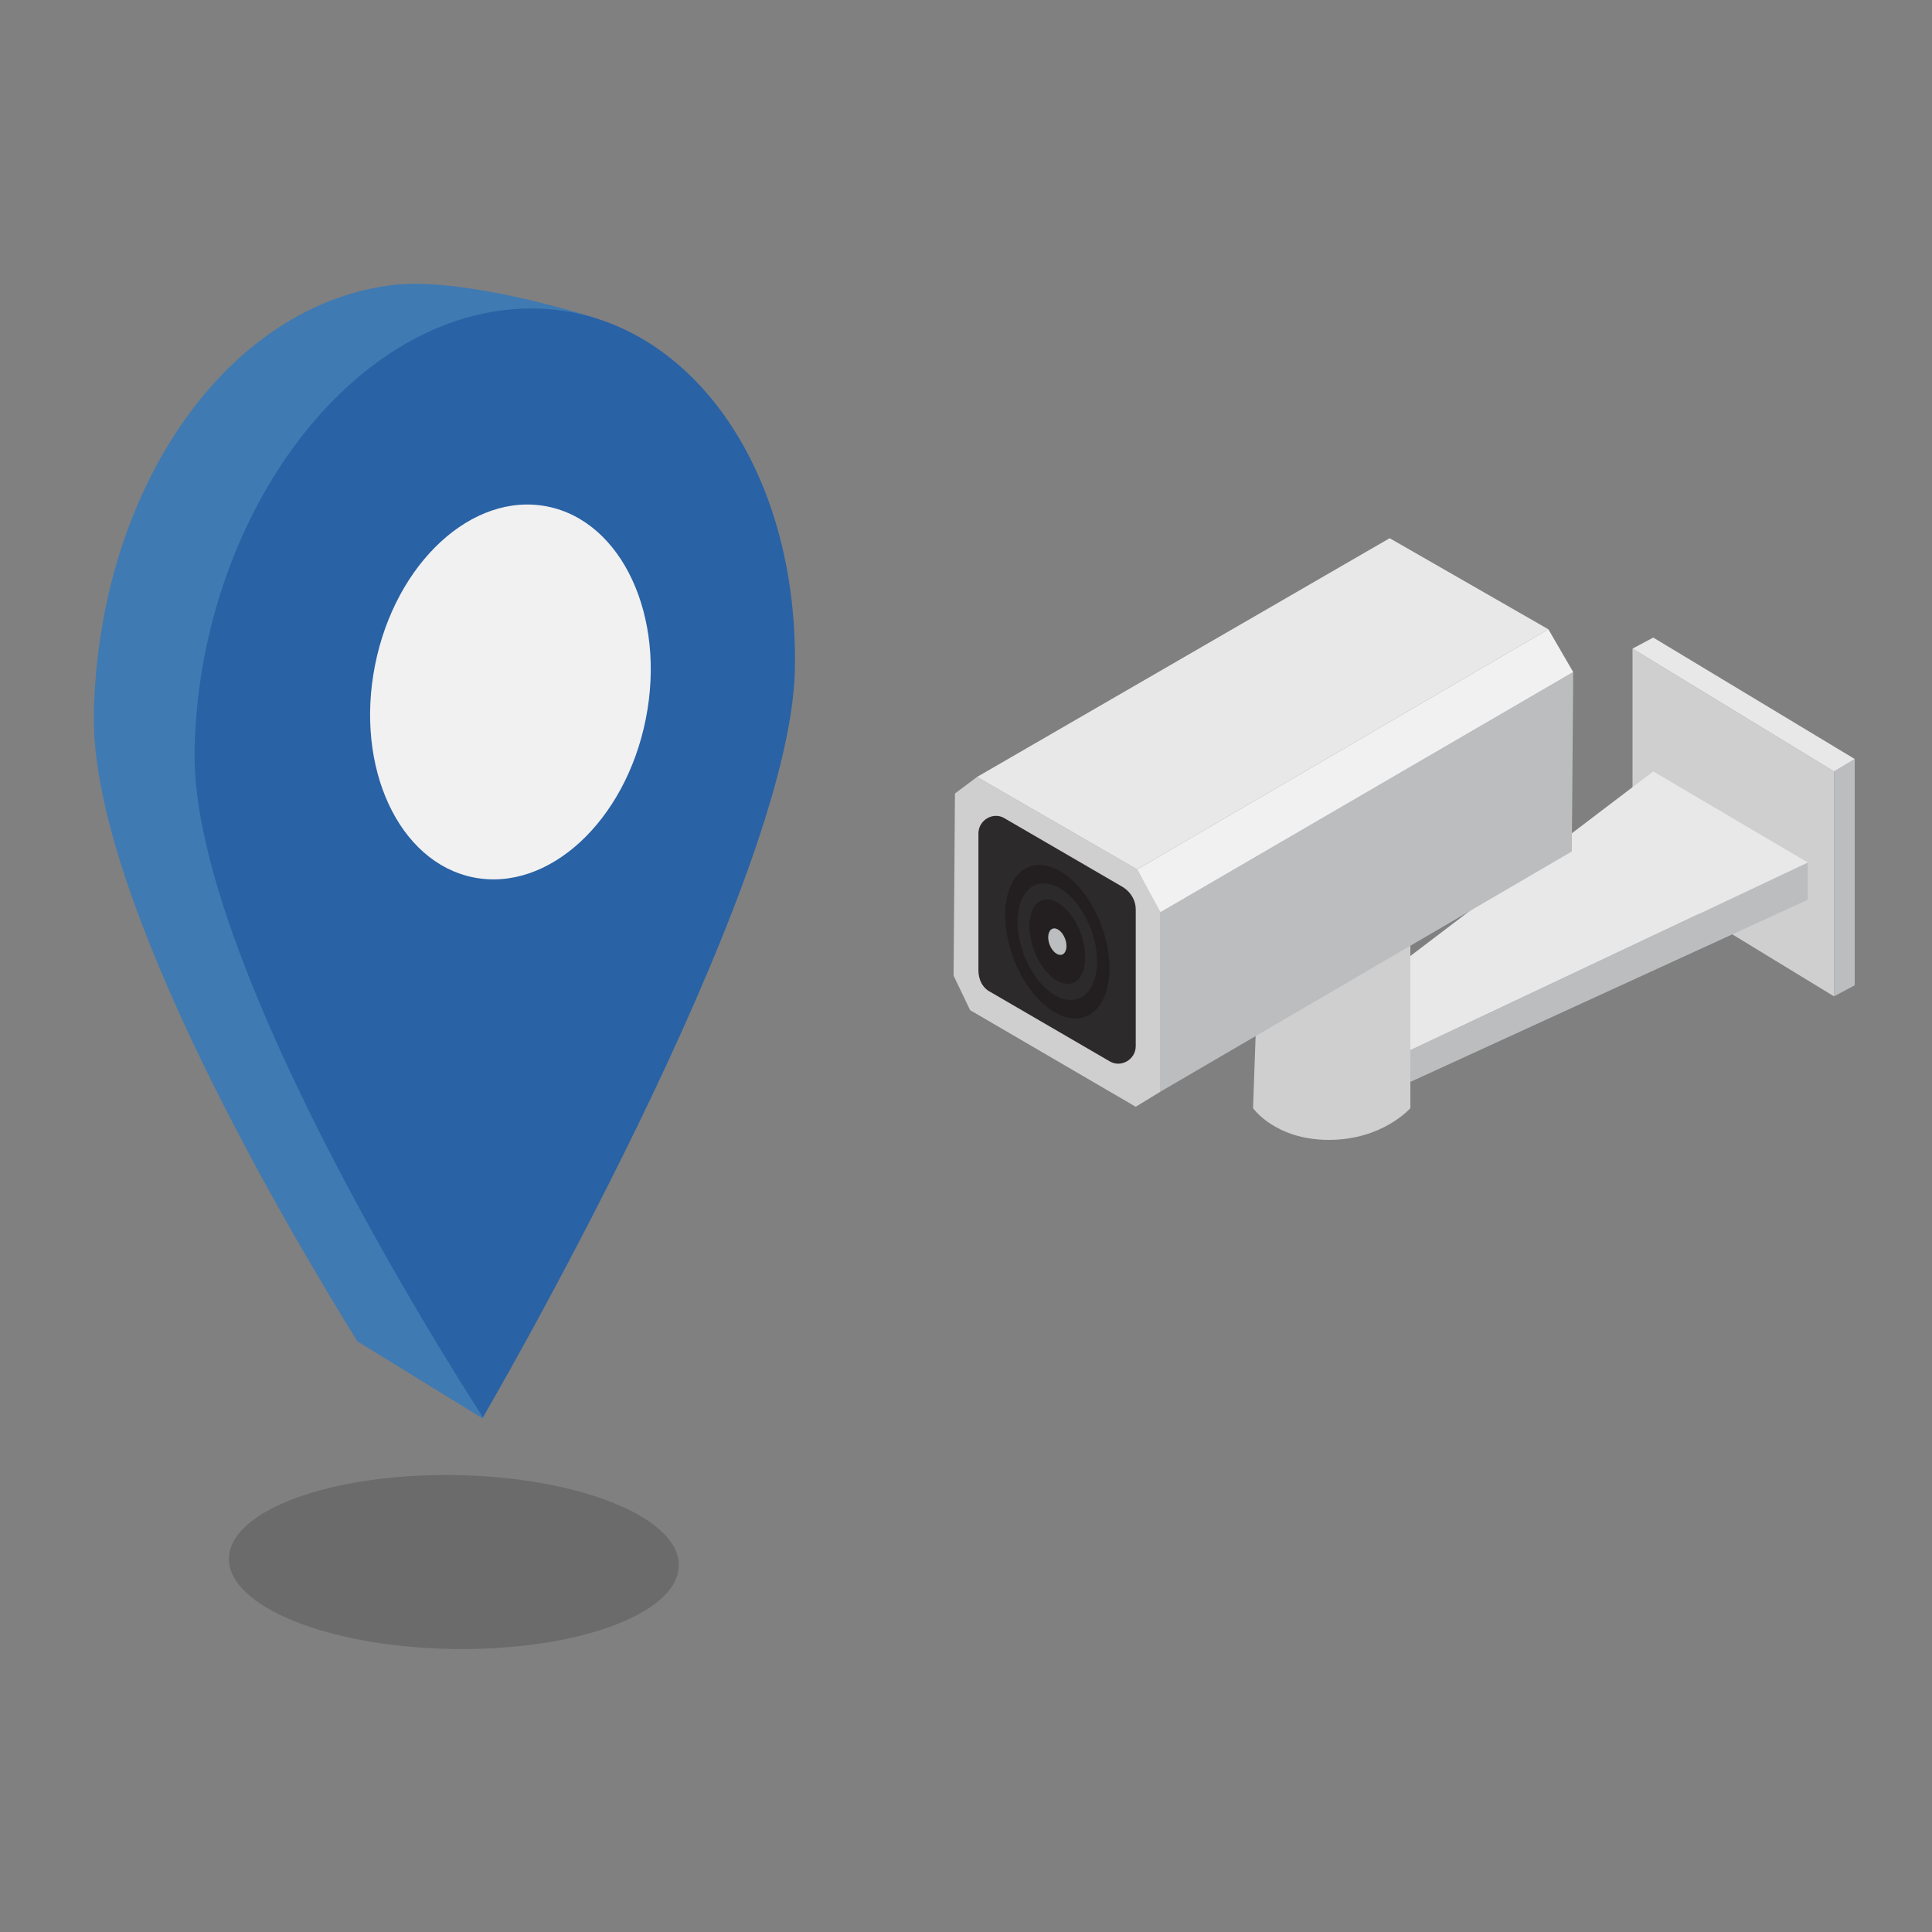 <?xml version="1.0" encoding="utf-8"?>
<!-- Generator: Adobe Illustrator 24.0.0, SVG Export Plug-In . SVG Version: 6.00 Build 0)  -->
<svg version="1.1" id="Layer_1" xmlns="http://www.w3.org/2000/svg" xmlns:xlink="http://www.w3.org/1999/xlink" x="0px" y="0px"
	 width="140px" height="140px" viewBox="0 0 140 140" style="enable-background:new 0 0 140 140;" xml:space="preserve">
<rect x="0" y="0" width="140" height="140" fill="#808080" stroke="none"/>
<style type="text/css">
	.st0{opacity:0.4;fill:#4D4D4F;enable-background:new    ;}
	.st1{fill:#3F7AB2;}
	.st2{fill:#2962A5;}
	.st3{fill:#F1F1F2;}
	.st4{fill:#CFCFCF;}
	.st5{fill:#BBBDBF;}
	.st6{fill:#E8E8E8;}
	.st7{enable-background:new    ;}
	.st8{fill:#2D2A2B;}
	.st9{fill:#231F20;}
</style>
<g>
	
		<ellipse transform="matrix(1.607371e-02 -1 1 1.607371e-02 -80.839 144.272)" class="st0" cx="32.9" cy="113.2" rx="6.3" ry="16.3"/>
	<path class="st1" d="M50.3,45.8C50.2,56.7,35,102.8,35,102.8l-9.1-5.6c-4.6-7.4-19.3-32-19.1-45.4c0.3-16,9.3-29.4,21.3-31.1
		C33.4,19.9,43,23,43,23S50.5,36.8,50.3,45.8z"/>
	<path class="st2" d="M57.6,48.5c-0.3,16-22.6,54.2-22.6,54.2S13.8,70.4,14.1,54.4c0.3-16,10.2-30.3,22.2-31.9S57.9,32.5,57.6,48.5z
		"/>
	<ellipse transform="matrix(0.195 -0.981 0.981 0.195 -19.375 76.669)" class="st3" cx="37" cy="50.1" rx="13.7" ry="10"/>
</g>
<g>
	<polygon class="st4" points="118.3,63.3 132.9,72.2 132.9,55.9 118.3,47 	"/>
	<polygon class="st5" points="134.4,71.4 132.9,72.2 132.9,55.9 134.4,55 	"/>
	<polygon class="st6" points="119.8,46.2 134.4,55 132.9,55.9 118.3,47 	"/>
	<polygon class="st5" points="131,62.5 102.2,76.1 102.2,78.4 131,65.2 	"/>
	<polygon class="st6" points="131,62.5 102.2,76.1 97.3,73 119.8,55.9 	"/>
	<path class="st4" d="M90.8,80.3c0,0,1.6,2.3,5.5,2.3s5.9-2.3,5.9-2.3V65.1l-10.9,1.2L90.8,80.3z"/>
	<g>
		<g class="st7">
			<g>
				<polygon class="st4" points="84.1,66 84.1,79.1 82.3,80.2 70.3,73.2 69.1,70.7 69.2,57.5 70.8,56.3 82.4,63 				"/>
			</g>
			<g>
				<polygon class="st5" points="84.1,66.1 114,48.7 113.9,61.7 84.1,79.1 				"/>
			</g>
			<g>
				<polygon class="st6" points="70.8,56.3 100.7,39 112.2,45.6 82.4,63 				"/>
			</g>
			<polygon class="st3" points="82.4,63 84.1,66.1 114,48.7 112.2,45.6 			"/>
		</g>
	</g>
	<g>
		<path class="st8" d="M82.3,65.9v9.9c0,1-1.1,1.6-1.9,1.1l-8.6-5c-0.6-0.3-0.9-0.9-0.9-1.6v-9.9c0-1,1.1-1.6,1.9-1.1l8.6,5
			C82,64.7,82.3,65.3,82.3,65.9z"/>
	</g>
	<ellipse transform="matrix(0.937 -0.35 0.35 0.937 -19.025 31.142)" class="st9" cx="76.6" cy="68.2" rx="3.4" ry="5.8"/>
	<ellipse transform="matrix(0.937 -0.35 0.35 0.937 -19.025 31.142)" class="st8" cx="76.6" cy="68.2" rx="2.6" ry="4.4"/>
	<ellipse transform="matrix(0.937 -0.35 0.35 0.937 -19.025 31.142)" class="st9" cx="76.6" cy="68.2" rx="1.8" ry="3.2"/>
	<ellipse transform="matrix(0.937 -0.35 0.35 0.937 -19.025 31.142)" class="st5" cx="76.6" cy="68.2" rx="0.6" ry="1"/>
</g>
</svg>

